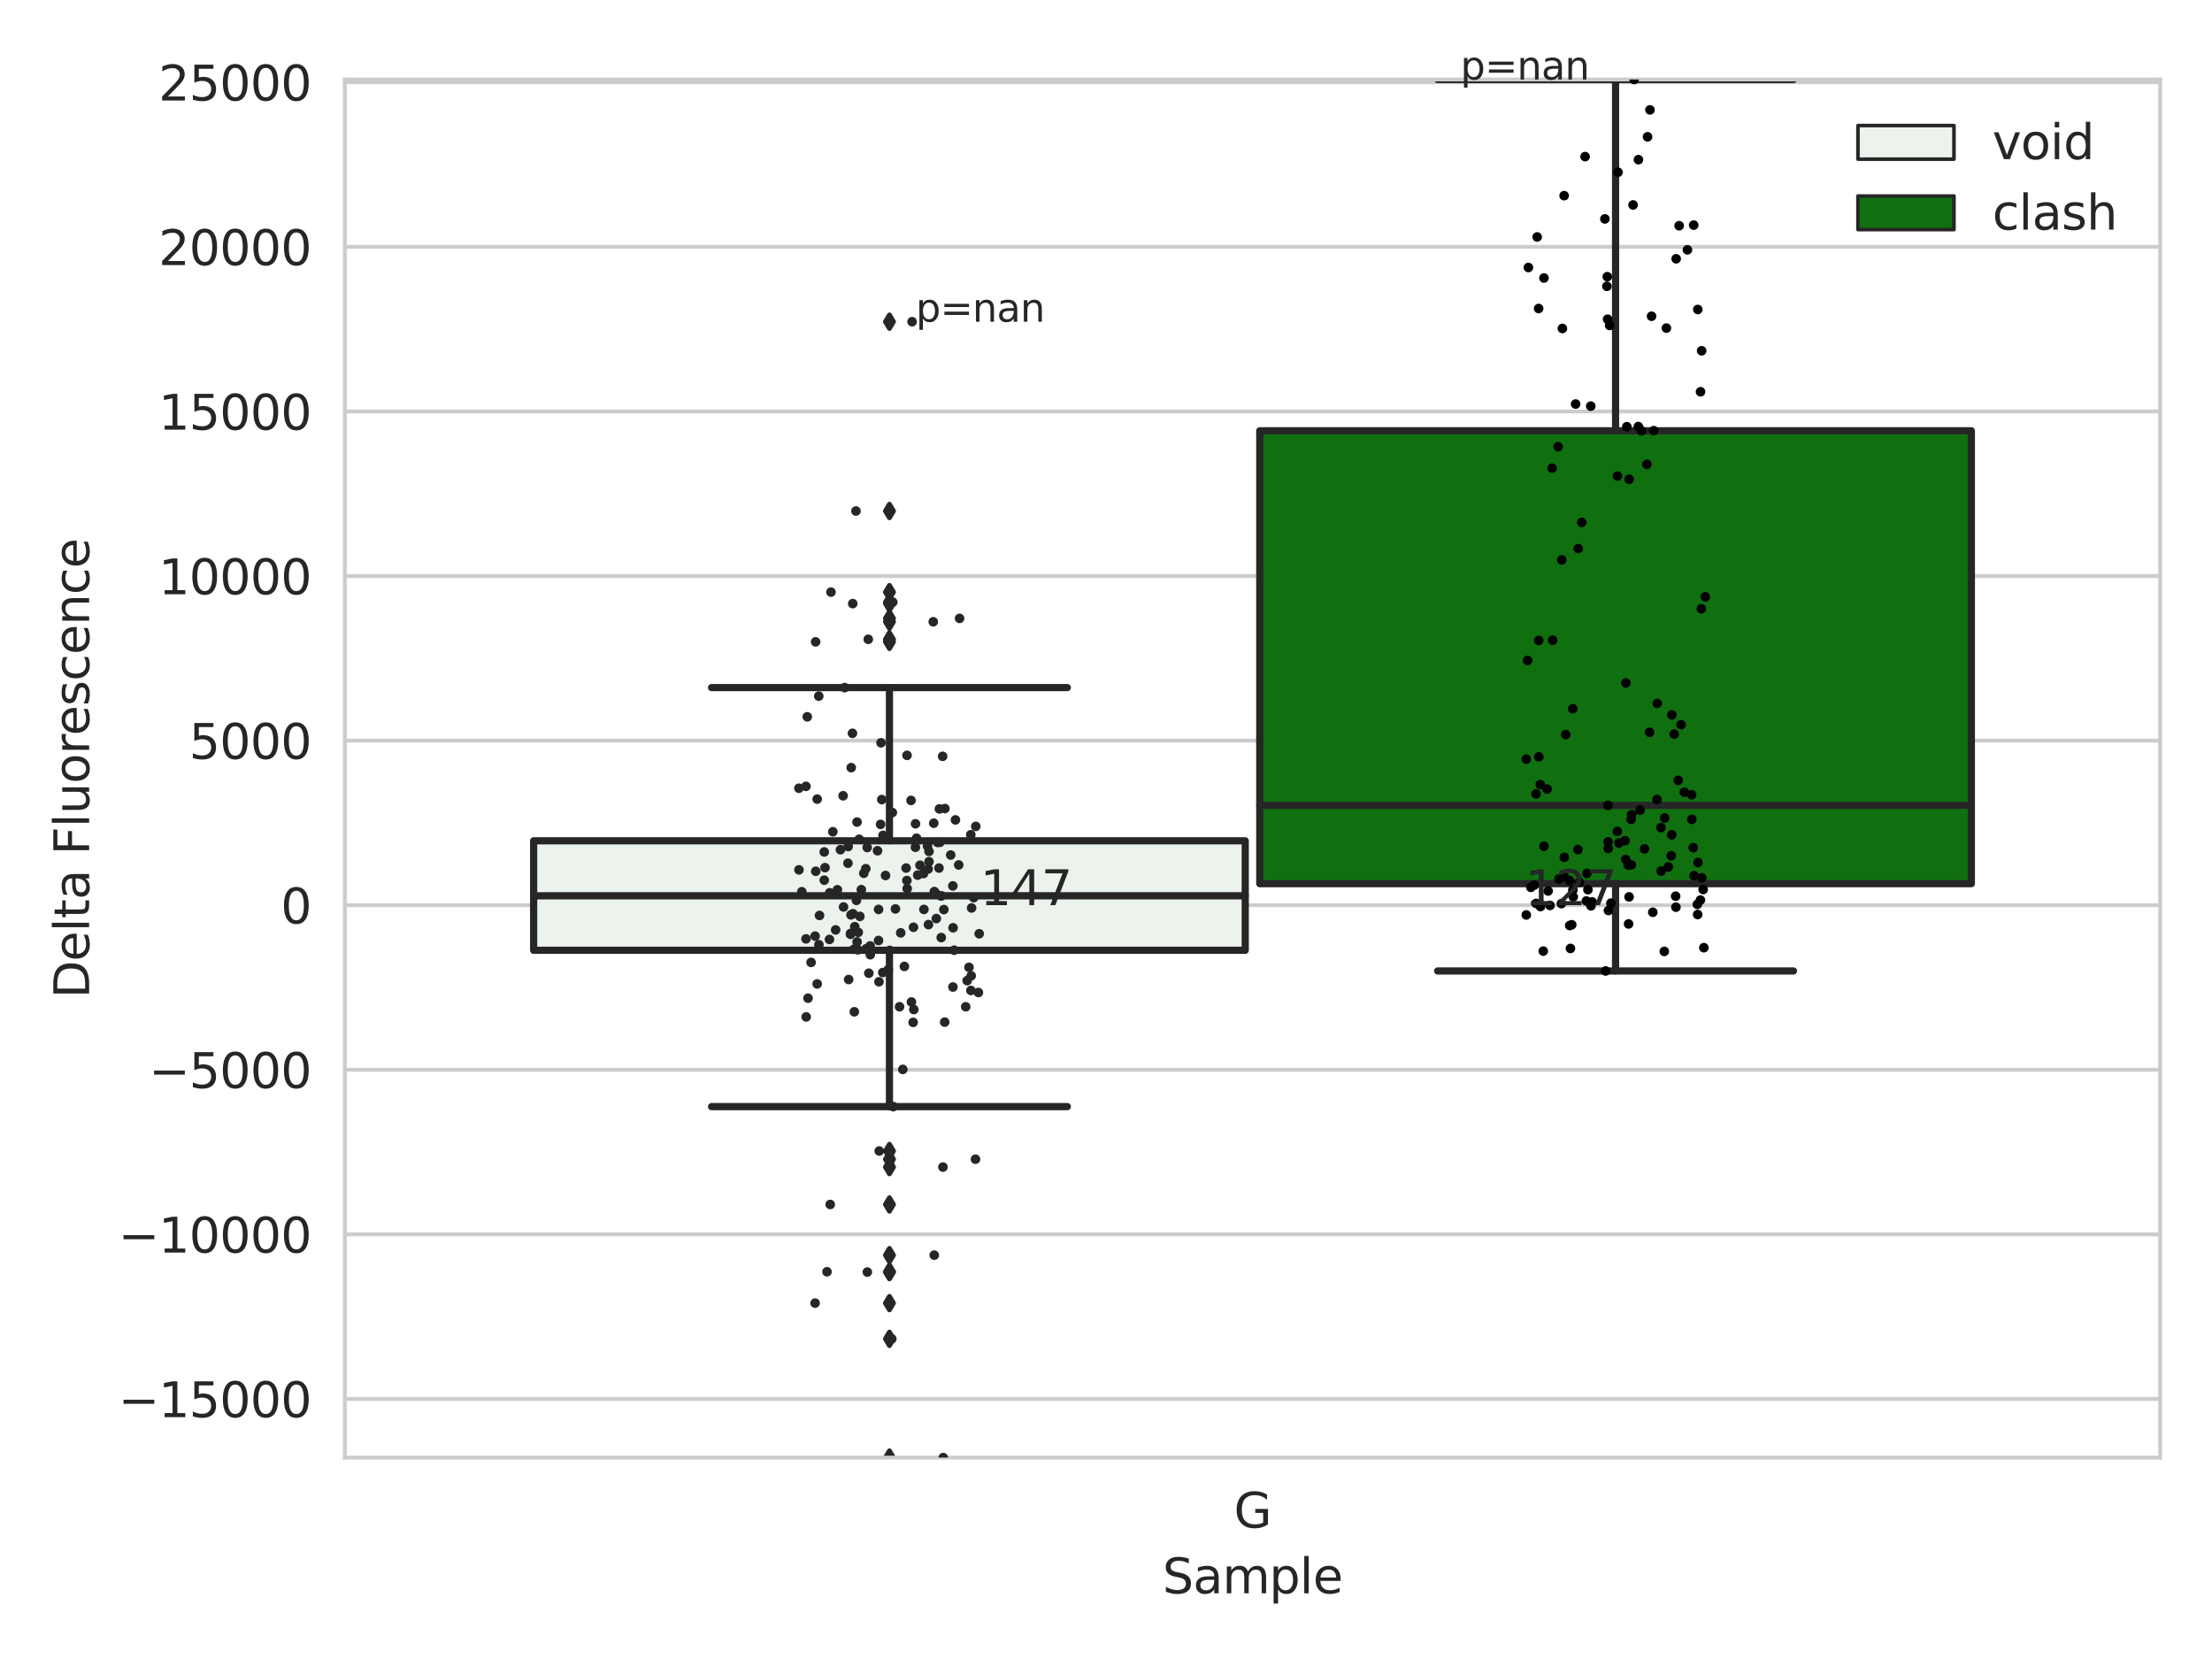 <?xml version="1.0" encoding="utf-8" standalone="no"?>
<!DOCTYPE svg PUBLIC "-//W3C//DTD SVG 1.1//EN"
  "http://www.w3.org/Graphics/SVG/1.1/DTD/svg11.dtd">
<svg xmlns:xlink="http://www.w3.org/1999/xlink" width="460.8pt" height="345.6pt" viewBox="0 0 460.8 345.6" xmlns="http://www.w3.org/2000/svg" version="1.1">
 <defs>
  <style type="text/css">*{stroke-linejoin: round; stroke-linecap: butt}</style>
 </defs>
 <g id="figure_1">
  <g id="patch_1">
   <path d="M 0 345.6 
L 460.8 345.6 
L 460.8 0 
L 0 0 
z
" style="fill: #ffffff"/>
  </g>
  <g id="axes_1">
   <g id="patch_2">
    <path d="M 71.84 303.64 
L 450 303.64 
L 450 16.56 
L 71.84 16.56 
z
" style="fill: #ffffff"/>
   </g>
   <g id="matplotlib.axis_1">
    <g id="xtick_1">
     <g id="text_1">
      <!-- G -->
      <g style="fill: #262626" transform="translate(257.046 318.238)scale(0.1 -0.1)">
       <defs>
        <path id="DejaVuSans-47" d="M 3809 666 
L 3809 1919 
L 2778 1919 
L 2778 2438 
L 4434 2438 
L 4434 434 
Q 4069 175 3628 42 
Q 3188 -91 2688 -91 
Q 1594 -91 976 548 
Q 359 1188 359 2328 
Q 359 3472 976 4111 
Q 1594 4750 2688 4750 
Q 3144 4750 3555 4637 
Q 3966 4525 4313 4306 
L 4313 3634 
Q 3963 3931 3569 4081 
Q 3175 4231 2741 4231 
Q 1884 4231 1454 3753 
Q 1025 3275 1025 2328 
Q 1025 1384 1454 906 
Q 1884 428 2741 428 
Q 3075 428 3337 486 
Q 3600 544 3809 666 
z
" transform="scale(0.016)"/>
       </defs>
       <use xlink:href="#DejaVuSans-47"/>
      </g>
     </g>
    </g>
    <g id="text_2">
     <!-- Sample -->
     <g style="fill: #262626" transform="translate(242.172 331.917)scale(0.1 -0.1)">
      <defs>
       <path id="DejaVuSans-53" d="M 3425 4513 
L 3425 3897 
Q 3066 4069 2747 4153 
Q 2428 4238 2131 4238 
Q 1616 4238 1336 4038 
Q 1056 3838 1056 3469 
Q 1056 3159 1242 3001 
Q 1428 2844 1947 2747 
L 2328 2669 
Q 3034 2534 3370 2195 
Q 3706 1856 3706 1288 
Q 3706 609 3251 259 
Q 2797 -91 1919 -91 
Q 1588 -91 1214 -16 
Q 841 59 441 206 
L 441 856 
Q 825 641 1194 531 
Q 1563 422 1919 422 
Q 2459 422 2753 634 
Q 3047 847 3047 1241 
Q 3047 1584 2836 1778 
Q 2625 1972 2144 2069 
L 1759 2144 
Q 1053 2284 737 2584 
Q 422 2884 422 3419 
Q 422 4038 858 4394 
Q 1294 4750 2059 4750 
Q 2388 4750 2728 4690 
Q 3069 4631 3425 4513 
z
" transform="scale(0.016)"/>
       <path id="DejaVuSans-61" d="M 2194 1759 
Q 1497 1759 1228 1600 
Q 959 1441 959 1056 
Q 959 750 1161 570 
Q 1363 391 1709 391 
Q 2188 391 2477 730 
Q 2766 1069 2766 1631 
L 2766 1759 
L 2194 1759 
z
M 3341 1997 
L 3341 0 
L 2766 0 
L 2766 531 
Q 2569 213 2275 61 
Q 1981 -91 1556 -91 
Q 1019 -91 701 211 
Q 384 513 384 1019 
Q 384 1609 779 1909 
Q 1175 2209 1959 2209 
L 2766 2209 
L 2766 2266 
Q 2766 2663 2505 2880 
Q 2244 3097 1772 3097 
Q 1472 3097 1187 3025 
Q 903 2953 641 2809 
L 641 3341 
Q 956 3463 1253 3523 
Q 1550 3584 1831 3584 
Q 2591 3584 2966 3190 
Q 3341 2797 3341 1997 
z
" transform="scale(0.016)"/>
       <path id="DejaVuSans-6d" d="M 3328 2828 
Q 3544 3216 3844 3400 
Q 4144 3584 4550 3584 
Q 5097 3584 5394 3201 
Q 5691 2819 5691 2113 
L 5691 0 
L 5113 0 
L 5113 2094 
Q 5113 2597 4934 2840 
Q 4756 3084 4391 3084 
Q 3944 3084 3684 2787 
Q 3425 2491 3425 1978 
L 3425 0 
L 2847 0 
L 2847 2094 
Q 2847 2600 2669 2842 
Q 2491 3084 2119 3084 
Q 1678 3084 1418 2786 
Q 1159 2488 1159 1978 
L 1159 0 
L 581 0 
L 581 3500 
L 1159 3500 
L 1159 2956 
Q 1356 3278 1631 3431 
Q 1906 3584 2284 3584 
Q 2666 3584 2933 3390 
Q 3200 3197 3328 2828 
z
" transform="scale(0.016)"/>
       <path id="DejaVuSans-70" d="M 1159 525 
L 1159 -1331 
L 581 -1331 
L 581 3500 
L 1159 3500 
L 1159 2969 
Q 1341 3281 1617 3432 
Q 1894 3584 2278 3584 
Q 2916 3584 3314 3078 
Q 3713 2572 3713 1747 
Q 3713 922 3314 415 
Q 2916 -91 2278 -91 
Q 1894 -91 1617 61 
Q 1341 213 1159 525 
z
M 3116 1747 
Q 3116 2381 2855 2742 
Q 2594 3103 2138 3103 
Q 1681 3103 1420 2742 
Q 1159 2381 1159 1747 
Q 1159 1113 1420 752 
Q 1681 391 2138 391 
Q 2594 391 2855 752 
Q 3116 1113 3116 1747 
z
" transform="scale(0.016)"/>
       <path id="DejaVuSans-6c" d="M 603 4863 
L 1178 4863 
L 1178 0 
L 603 0 
L 603 4863 
z
" transform="scale(0.016)"/>
       <path id="DejaVuSans-65" d="M 3597 1894 
L 3597 1613 
L 953 1613 
Q 991 1019 1311 708 
Q 1631 397 2203 397 
Q 2534 397 2845 478 
Q 3156 559 3463 722 
L 3463 178 
Q 3153 47 2828 -22 
Q 2503 -91 2169 -91 
Q 1331 -91 842 396 
Q 353 884 353 1716 
Q 353 2575 817 3079 
Q 1281 3584 2069 3584 
Q 2775 3584 3186 3129 
Q 3597 2675 3597 1894 
z
M 3022 2063 
Q 3016 2534 2758 2815 
Q 2500 3097 2075 3097 
Q 1594 3097 1305 2825 
Q 1016 2553 972 2059 
L 3022 2063 
z
" transform="scale(0.016)"/>
      </defs>
      <use xlink:href="#DejaVuSans-53"/>
      <use xlink:href="#DejaVuSans-61" x="63.477"/>
      <use xlink:href="#DejaVuSans-6d" x="124.756"/>
      <use xlink:href="#DejaVuSans-70" x="222.168"/>
      <use xlink:href="#DejaVuSans-6c" x="285.645"/>
      <use xlink:href="#DejaVuSans-65" x="313.428"/>
     </g>
    </g>
   </g>
   <g id="matplotlib.axis_2">
    <g id="ytick_1">
     <g id="line2d_1">
      <path d="M 71.84 291.423 
L 450 291.423 
" clip-path="url(#p8e2769966e)" style="fill: none; stroke: #cccccc; stroke-width: 0.8; stroke-linecap: round"/>
     </g>
     <g id="text_3">
      <!-- −15000 -->
      <g style="fill: #262626" transform="translate(24.648 295.222)scale(0.1 -0.1)">
       <defs>
        <path id="DejaVuSans-2212" d="M 678 2272 
L 4684 2272 
L 4684 1741 
L 678 1741 
L 678 2272 
z
" transform="scale(0.016)"/>
        <path id="DejaVuSans-31" d="M 794 531 
L 1825 531 
L 1825 4091 
L 703 3866 
L 703 4441 
L 1819 4666 
L 2450 4666 
L 2450 531 
L 3481 531 
L 3481 0 
L 794 0 
L 794 531 
z
" transform="scale(0.016)"/>
        <path id="DejaVuSans-35" d="M 691 4666 
L 3169 4666 
L 3169 4134 
L 1269 4134 
L 1269 2991 
Q 1406 3038 1543 3061 
Q 1681 3084 1819 3084 
Q 2600 3084 3056 2656 
Q 3513 2228 3513 1497 
Q 3513 744 3044 326 
Q 2575 -91 1722 -91 
Q 1428 -91 1123 -41 
Q 819 9 494 109 
L 494 744 
Q 775 591 1075 516 
Q 1375 441 1709 441 
Q 2250 441 2565 725 
Q 2881 1009 2881 1497 
Q 2881 1984 2565 2268 
Q 2250 2553 1709 2553 
Q 1456 2553 1204 2497 
Q 953 2441 691 2322 
L 691 4666 
z
" transform="scale(0.016)"/>
        <path id="DejaVuSans-30" d="M 2034 4250 
Q 1547 4250 1301 3770 
Q 1056 3291 1056 2328 
Q 1056 1369 1301 889 
Q 1547 409 2034 409 
Q 2525 409 2770 889 
Q 3016 1369 3016 2328 
Q 3016 3291 2770 3770 
Q 2525 4250 2034 4250 
z
M 2034 4750 
Q 2819 4750 3233 4129 
Q 3647 3509 3647 2328 
Q 3647 1150 3233 529 
Q 2819 -91 2034 -91 
Q 1250 -91 836 529 
Q 422 1150 422 2328 
Q 422 3509 836 4129 
Q 1250 4750 2034 4750 
z
" transform="scale(0.016)"/>
       </defs>
       <use xlink:href="#DejaVuSans-2212"/>
       <use xlink:href="#DejaVuSans-31" x="83.789"/>
       <use xlink:href="#DejaVuSans-35" x="147.412"/>
       <use xlink:href="#DejaVuSans-30" x="211.035"/>
       <use xlink:href="#DejaVuSans-30" x="274.658"/>
       <use xlink:href="#DejaVuSans-30" x="338.281"/>
      </g>
     </g>
    </g>
    <g id="ytick_2">
     <g id="line2d_2">
      <path d="M 71.84 257.138 
L 450 257.138 
" clip-path="url(#p8e2769966e)" style="fill: none; stroke: #cccccc; stroke-width: 0.8; stroke-linecap: round"/>
     </g>
     <g id="text_4">
      <!-- −10000 -->
      <g style="fill: #262626" transform="translate(24.648 260.937)scale(0.1 -0.1)">
       <use xlink:href="#DejaVuSans-2212"/>
       <use xlink:href="#DejaVuSans-31" x="83.789"/>
       <use xlink:href="#DejaVuSans-30" x="147.412"/>
       <use xlink:href="#DejaVuSans-30" x="211.035"/>
       <use xlink:href="#DejaVuSans-30" x="274.658"/>
       <use xlink:href="#DejaVuSans-30" x="338.281"/>
      </g>
     </g>
    </g>
    <g id="ytick_3">
     <g id="line2d_3">
      <path d="M 71.84 222.852 
L 450 222.852 
" clip-path="url(#p8e2769966e)" style="fill: none; stroke: #cccccc; stroke-width: 0.8; stroke-linecap: round"/>
     </g>
     <g id="text_5">
      <!-- −5000 -->
      <g style="fill: #262626" transform="translate(31.01 226.651)scale(0.1 -0.1)">
       <use xlink:href="#DejaVuSans-2212"/>
       <use xlink:href="#DejaVuSans-35" x="83.789"/>
       <use xlink:href="#DejaVuSans-30" x="147.412"/>
       <use xlink:href="#DejaVuSans-30" x="211.035"/>
       <use xlink:href="#DejaVuSans-30" x="274.658"/>
      </g>
     </g>
    </g>
    <g id="ytick_4">
     <g id="line2d_4">
      <path d="M 71.84 188.567 
L 450 188.567 
" clip-path="url(#p8e2769966e)" style="fill: none; stroke: #cccccc; stroke-width: 0.8; stroke-linecap: round"/>
     </g>
     <g id="text_6">
      <!-- 0 -->
      <g style="fill: #262626" transform="translate(58.477 192.366)scale(0.1 -0.1)">
       <use xlink:href="#DejaVuSans-30"/>
      </g>
     </g>
    </g>
    <g id="ytick_5">
     <g id="line2d_5">
      <path d="M 71.84 154.281 
L 450 154.281 
" clip-path="url(#p8e2769966e)" style="fill: none; stroke: #cccccc; stroke-width: 0.8; stroke-linecap: round"/>
     </g>
     <g id="text_7">
      <!-- 5000 -->
      <g style="fill: #262626" transform="translate(39.39 158.08)scale(0.1 -0.1)">
       <use xlink:href="#DejaVuSans-35"/>
       <use xlink:href="#DejaVuSans-30" x="63.623"/>
       <use xlink:href="#DejaVuSans-30" x="127.246"/>
       <use xlink:href="#DejaVuSans-30" x="190.869"/>
      </g>
     </g>
    </g>
    <g id="ytick_6">
     <g id="line2d_6">
      <path d="M 71.84 119.995 
L 450 119.995 
" clip-path="url(#p8e2769966e)" style="fill: none; stroke: #cccccc; stroke-width: 0.8; stroke-linecap: round"/>
     </g>
     <g id="text_8">
      <!-- 10000 -->
      <g style="fill: #262626" transform="translate(33.028 123.795)scale(0.1 -0.1)">
       <use xlink:href="#DejaVuSans-31"/>
       <use xlink:href="#DejaVuSans-30" x="63.623"/>
       <use xlink:href="#DejaVuSans-30" x="127.246"/>
       <use xlink:href="#DejaVuSans-30" x="190.869"/>
       <use xlink:href="#DejaVuSans-30" x="254.492"/>
      </g>
     </g>
    </g>
    <g id="ytick_7">
     <g id="line2d_7">
      <path d="M 71.84 85.71 
L 450 85.71 
" clip-path="url(#p8e2769966e)" style="fill: none; stroke: #cccccc; stroke-width: 0.8; stroke-linecap: round"/>
     </g>
     <g id="text_9">
      <!-- 15000 -->
      <g style="fill: #262626" transform="translate(33.028 89.509)scale(0.1 -0.1)">
       <use xlink:href="#DejaVuSans-31"/>
       <use xlink:href="#DejaVuSans-35" x="63.623"/>
       <use xlink:href="#DejaVuSans-30" x="127.246"/>
       <use xlink:href="#DejaVuSans-30" x="190.869"/>
       <use xlink:href="#DejaVuSans-30" x="254.492"/>
      </g>
     </g>
    </g>
    <g id="ytick_8">
     <g id="line2d_8">
      <path d="M 71.84 51.424 
L 450 51.424 
" clip-path="url(#p8e2769966e)" style="fill: none; stroke: #cccccc; stroke-width: 0.8; stroke-linecap: round"/>
     </g>
     <g id="text_10">
      <!-- 20000 -->
      <g style="fill: #262626" transform="translate(33.028 55.224)scale(0.1 -0.1)">
       <defs>
        <path id="DejaVuSans-32" d="M 1228 531 
L 3431 531 
L 3431 0 
L 469 0 
L 469 531 
Q 828 903 1448 1529 
Q 2069 2156 2228 2338 
Q 2531 2678 2651 2914 
Q 2772 3150 2772 3378 
Q 2772 3750 2511 3984 
Q 2250 4219 1831 4219 
Q 1534 4219 1204 4116 
Q 875 4013 500 3803 
L 500 4441 
Q 881 4594 1212 4672 
Q 1544 4750 1819 4750 
Q 2544 4750 2975 4387 
Q 3406 4025 3406 3419 
Q 3406 3131 3298 2873 
Q 3191 2616 2906 2266 
Q 2828 2175 2409 1742 
Q 1991 1309 1228 531 
z
" transform="scale(0.016)"/>
       </defs>
       <use xlink:href="#DejaVuSans-32"/>
       <use xlink:href="#DejaVuSans-30" x="63.623"/>
       <use xlink:href="#DejaVuSans-30" x="127.246"/>
       <use xlink:href="#DejaVuSans-30" x="190.869"/>
       <use xlink:href="#DejaVuSans-30" x="254.492"/>
      </g>
     </g>
    </g>
    <g id="ytick_9">
     <g id="line2d_9">
      <path d="M 71.84 17.139 
L 450 17.139 
" clip-path="url(#p8e2769966e)" style="fill: none; stroke: #cccccc; stroke-width: 0.8; stroke-linecap: round"/>
     </g>
     <g id="text_11">
      <!-- 25000 -->
      <g style="fill: #262626" transform="translate(33.028 20.938)scale(0.1 -0.1)">
       <use xlink:href="#DejaVuSans-32"/>
       <use xlink:href="#DejaVuSans-35" x="63.623"/>
       <use xlink:href="#DejaVuSans-30" x="127.246"/>
       <use xlink:href="#DejaVuSans-30" x="190.869"/>
       <use xlink:href="#DejaVuSans-30" x="254.492"/>
      </g>
     </g>
    </g>
    <g id="text_12">
     <!-- Delta Fluorescence -->
     <g style="fill: #262626" transform="translate(18.568 207.967)rotate(-90)scale(0.1 -0.1)">
      <defs>
       <path id="DejaVuSans-44" d="M 1259 4147 
L 1259 519 
L 2022 519 
Q 2988 519 3436 956 
Q 3884 1394 3884 2338 
Q 3884 3275 3436 3711 
Q 2988 4147 2022 4147 
L 1259 4147 
z
M 628 4666 
L 1925 4666 
Q 3281 4666 3915 4102 
Q 4550 3538 4550 2338 
Q 4550 1131 3912 565 
Q 3275 0 1925 0 
L 628 0 
L 628 4666 
z
" transform="scale(0.016)"/>
       <path id="DejaVuSans-74" d="M 1172 4494 
L 1172 3500 
L 2356 3500 
L 2356 3053 
L 1172 3053 
L 1172 1153 
Q 1172 725 1289 603 
Q 1406 481 1766 481 
L 2356 481 
L 2356 0 
L 1766 0 
Q 1100 0 847 248 
Q 594 497 594 1153 
L 594 3053 
L 172 3053 
L 172 3500 
L 594 3500 
L 594 4494 
L 1172 4494 
z
" transform="scale(0.016)"/>
       <path id="DejaVuSans-20" transform="scale(0.016)"/>
       <path id="DejaVuSans-46" d="M 628 4666 
L 3309 4666 
L 3309 4134 
L 1259 4134 
L 1259 2759 
L 3109 2759 
L 3109 2228 
L 1259 2228 
L 1259 0 
L 628 0 
L 628 4666 
z
" transform="scale(0.016)"/>
       <path id="DejaVuSans-75" d="M 544 1381 
L 544 3500 
L 1119 3500 
L 1119 1403 
Q 1119 906 1312 657 
Q 1506 409 1894 409 
Q 2359 409 2629 706 
Q 2900 1003 2900 1516 
L 2900 3500 
L 3475 3500 
L 3475 0 
L 2900 0 
L 2900 538 
Q 2691 219 2414 64 
Q 2138 -91 1772 -91 
Q 1169 -91 856 284 
Q 544 659 544 1381 
z
M 1991 3584 
L 1991 3584 
z
" transform="scale(0.016)"/>
       <path id="DejaVuSans-6f" d="M 1959 3097 
Q 1497 3097 1228 2736 
Q 959 2375 959 1747 
Q 959 1119 1226 758 
Q 1494 397 1959 397 
Q 2419 397 2687 759 
Q 2956 1122 2956 1747 
Q 2956 2369 2687 2733 
Q 2419 3097 1959 3097 
z
M 1959 3584 
Q 2709 3584 3137 3096 
Q 3566 2609 3566 1747 
Q 3566 888 3137 398 
Q 2709 -91 1959 -91 
Q 1206 -91 779 398 
Q 353 888 353 1747 
Q 353 2609 779 3096 
Q 1206 3584 1959 3584 
z
" transform="scale(0.016)"/>
       <path id="DejaVuSans-72" d="M 2631 2963 
Q 2534 3019 2420 3045 
Q 2306 3072 2169 3072 
Q 1681 3072 1420 2755 
Q 1159 2438 1159 1844 
L 1159 0 
L 581 0 
L 581 3500 
L 1159 3500 
L 1159 2956 
Q 1341 3275 1631 3429 
Q 1922 3584 2338 3584 
Q 2397 3584 2469 3576 
Q 2541 3569 2628 3553 
L 2631 2963 
z
" transform="scale(0.016)"/>
       <path id="DejaVuSans-73" d="M 2834 3397 
L 2834 2853 
Q 2591 2978 2328 3040 
Q 2066 3103 1784 3103 
Q 1356 3103 1142 2972 
Q 928 2841 928 2578 
Q 928 2378 1081 2264 
Q 1234 2150 1697 2047 
L 1894 2003 
Q 2506 1872 2764 1633 
Q 3022 1394 3022 966 
Q 3022 478 2636 193 
Q 2250 -91 1575 -91 
Q 1294 -91 989 -36 
Q 684 19 347 128 
L 347 722 
Q 666 556 975 473 
Q 1284 391 1588 391 
Q 1994 391 2212 530 
Q 2431 669 2431 922 
Q 2431 1156 2273 1281 
Q 2116 1406 1581 1522 
L 1381 1569 
Q 847 1681 609 1914 
Q 372 2147 372 2553 
Q 372 3047 722 3315 
Q 1072 3584 1716 3584 
Q 2034 3584 2315 3537 
Q 2597 3491 2834 3397 
z
" transform="scale(0.016)"/>
       <path id="DejaVuSans-63" d="M 3122 3366 
L 3122 2828 
Q 2878 2963 2633 3030 
Q 2388 3097 2138 3097 
Q 1578 3097 1268 2742 
Q 959 2388 959 1747 
Q 959 1106 1268 751 
Q 1578 397 2138 397 
Q 2388 397 2633 464 
Q 2878 531 3122 666 
L 3122 134 
Q 2881 22 2623 -34 
Q 2366 -91 2075 -91 
Q 1284 -91 818 406 
Q 353 903 353 1747 
Q 353 2603 823 3093 
Q 1294 3584 2113 3584 
Q 2378 3584 2631 3529 
Q 2884 3475 3122 3366 
z
" transform="scale(0.016)"/>
       <path id="DejaVuSans-6e" d="M 3513 2113 
L 3513 0 
L 2938 0 
L 2938 2094 
Q 2938 2591 2744 2837 
Q 2550 3084 2163 3084 
Q 1697 3084 1428 2787 
Q 1159 2491 1159 1978 
L 1159 0 
L 581 0 
L 581 3500 
L 1159 3500 
L 1159 2956 
Q 1366 3272 1645 3428 
Q 1925 3584 2291 3584 
Q 2894 3584 3203 3211 
Q 3513 2838 3513 2113 
z
" transform="scale(0.016)"/>
      </defs>
      <use xlink:href="#DejaVuSans-44"/>
      <use xlink:href="#DejaVuSans-65" x="77.002"/>
      <use xlink:href="#DejaVuSans-6c" x="138.525"/>
      <use xlink:href="#DejaVuSans-74" x="166.309"/>
      <use xlink:href="#DejaVuSans-61" x="205.518"/>
      <use xlink:href="#DejaVuSans-20" x="266.797"/>
      <use xlink:href="#DejaVuSans-46" x="298.584"/>
      <use xlink:href="#DejaVuSans-6c" x="356.104"/>
      <use xlink:href="#DejaVuSans-75" x="383.887"/>
      <use xlink:href="#DejaVuSans-6f" x="447.266"/>
      <use xlink:href="#DejaVuSans-72" x="508.447"/>
      <use xlink:href="#DejaVuSans-65" x="547.311"/>
      <use xlink:href="#DejaVuSans-73" x="608.834"/>
      <use xlink:href="#DejaVuSans-63" x="660.934"/>
      <use xlink:href="#DejaVuSans-65" x="715.914"/>
      <use xlink:href="#DejaVuSans-6e" x="777.438"/>
      <use xlink:href="#DejaVuSans-63" x="840.816"/>
      <use xlink:href="#DejaVuSans-65" x="895.797"/>
     </g>
    </g>
   </g>
   <g id="patch_3">
    <path d="M 111.169 197.965 
L 259.407 197.965 
L 259.407 175.15 
L 111.169 175.15 
L 111.169 197.965 
z
" clip-path="url(#p8e2769966e)" style="fill: #ecf2ec; stroke: #262626; stroke-width: 1.5; stroke-linejoin: miter"/>
   </g>
   <g id="patch_4">
    <path d="M 262.433 184.089 
L 410.671 184.089 
L 410.671 89.735 
L 262.433 89.735 
L 262.433 184.089 
z
" clip-path="url(#p8e2769966e)" style="fill: #107010; stroke: #262626; stroke-width: 1.5; stroke-linejoin: miter"/>
   </g>
   <g id="patch_5">
    <path d="M 260.92 188.567 
L 260.92 188.567 
L 260.92 188.567 
L 260.92 188.567 
z
" clip-path="url(#p8e2769966e)" style="fill: #ecf2ec; stroke: #262626; stroke-width: 0.75; stroke-linejoin: miter"/>
   </g>
   <g id="patch_6">
    <path d="M 260.92 188.567 
L 260.92 188.567 
L 260.92 188.567 
L 260.92 188.567 
z
" clip-path="url(#p8e2769966e)" style="fill: #107010; stroke: #262626; stroke-width: 0.75; stroke-linejoin: miter"/>
   </g>
   <g id="PathCollection_1"/>
   <g id="PathCollection_2"/>
   <g id="line2d_10">
    <path d="M 185.288 197.965 
L 185.288 230.529 
" clip-path="url(#p8e2769966e)" style="fill: none; stroke: #262626; stroke-width: 1.5; stroke-linecap: round"/>
   </g>
   <g id="line2d_11">
    <path d="M 185.288 175.15 
L 185.288 143.24 
" clip-path="url(#p8e2769966e)" style="fill: none; stroke: #262626; stroke-width: 1.5; stroke-linecap: round"/>
   </g>
   <g id="line2d_12">
    <path d="M 148.228 230.529 
L 222.348 230.529 
" clip-path="url(#p8e2769966e)" style="fill: none; stroke: #262626; stroke-width: 1.5; stroke-linecap: round"/>
   </g>
   <g id="line2d_13">
    <path d="M 148.228 143.24 
L 222.348 143.24 
" clip-path="url(#p8e2769966e)" style="fill: none; stroke: #262626; stroke-width: 1.5; stroke-linecap: round"/>
   </g>
   <g id="line2d_14">
    <defs>
     <path id="m8549164604" d="M -0 1.414 
L 0.849 0 
L 0 -1.414 
L -0.849 -0 
z
" style="stroke: #262626; stroke-linejoin: miter"/>
    </defs>
    <g clip-path="url(#p8e2769966e)">
     <use xlink:href="#m8549164604" x="185.288" y="239.776" style="fill: #262626; stroke: #262626; stroke-linejoin: miter"/>
     <use xlink:href="#m8549164604" x="185.288" y="264.995" style="fill: #262626; stroke: #262626; stroke-linejoin: miter"/>
     <use xlink:href="#m8549164604" x="185.288" y="243.124" style="fill: #262626; stroke: #262626; stroke-linejoin: miter"/>
     <use xlink:href="#m8549164604" x="185.288" y="303.64" style="fill: #262626; stroke: #262626; stroke-linejoin: miter"/>
     <use xlink:href="#m8549164604" x="185.288" y="261.47" style="fill: #262626; stroke: #262626; stroke-linejoin: miter"/>
     <use xlink:href="#m8549164604" x="185.288" y="241.482" style="fill: #262626; stroke: #262626; stroke-linejoin: miter"/>
     <use xlink:href="#m8549164604" x="185.288" y="271.462" style="fill: #262626; stroke: #262626; stroke-linejoin: miter"/>
     <use xlink:href="#m8549164604" x="185.288" y="250.914" style="fill: #262626; stroke: #262626; stroke-linejoin: miter"/>
     <use xlink:href="#m8549164604" x="185.288" y="264.931" style="fill: #262626; stroke: #262626; stroke-linejoin: miter"/>
     <use xlink:href="#m8549164604" x="185.288" y="278.91" style="fill: #262626; stroke: #262626; stroke-linejoin: miter"/>
     <use xlink:href="#m8549164604" x="185.288" y="129.529" style="fill: #262626; stroke: #262626; stroke-linejoin: miter"/>
     <use xlink:href="#m8549164604" x="185.288" y="133.71" style="fill: #262626; stroke: #262626; stroke-linejoin: miter"/>
     <use xlink:href="#m8549164604" x="185.288" y="125.742" style="fill: #262626; stroke: #262626; stroke-linejoin: miter"/>
     <use xlink:href="#m8549164604" x="185.288" y="67.014" style="fill: #262626; stroke: #262626; stroke-linejoin: miter"/>
     <use xlink:href="#m8549164604" x="185.288" y="123.349" style="fill: #262626; stroke: #262626; stroke-linejoin: miter"/>
     <use xlink:href="#m8549164604" x="185.288" y="106.449" style="fill: #262626; stroke: #262626; stroke-linejoin: miter"/>
     <use xlink:href="#m8549164604" x="185.288" y="133.18" style="fill: #262626; stroke: #262626; stroke-linejoin: miter"/>
     <use xlink:href="#m8549164604" x="185.288" y="128.822" style="fill: #262626; stroke: #262626; stroke-linejoin: miter"/>
     <use xlink:href="#m8549164604" x="185.288" y="125.439" style="fill: #262626; stroke: #262626; stroke-linejoin: miter"/>
    </g>
   </g>
   <g id="line2d_15">
    <path d="M 336.552 184.089 
L 336.552 202.268 
" clip-path="url(#p8e2769966e)" style="fill: none; stroke: #262626; stroke-width: 1.5; stroke-linecap: round"/>
   </g>
   <g id="line2d_16">
    <path d="M 336.552 89.735 
L 336.552 16.56 
" clip-path="url(#p8e2769966e)" style="fill: none; stroke: #262626; stroke-width: 1.5; stroke-linecap: round"/>
   </g>
   <g id="line2d_17">
    <path d="M 299.492 202.268 
L 373.612 202.268 
" clip-path="url(#p8e2769966e)" style="fill: none; stroke: #262626; stroke-width: 1.5; stroke-linecap: round"/>
   </g>
   <g id="line2d_18">
    <path d="M 299.492 16.56 
L 373.612 16.56 
" clip-path="url(#p8e2769966e)" style="fill: none; stroke: #262626; stroke-width: 1.5; stroke-linecap: round"/>
   </g>
   <g id="line2d_19"/>
   <g id="line2d_20">
    <path d="M 111.169 186.612 
L 259.407 186.612 
" clip-path="url(#p8e2769966e)" style="fill: none; stroke: #262626; stroke-width: 1.5; stroke-linecap: round"/>
   </g>
   <g id="line2d_21">
    <path d="M 262.433 167.773 
L 410.671 167.773 
" clip-path="url(#p8e2769966e)" style="fill: none; stroke: #262626; stroke-width: 1.5; stroke-linecap: round"/>
   </g>
   <g id="patch_7">
    <path d="M 71.84 303.64 
L 71.84 16.56 
" style="fill: none; stroke: #cccccc; stroke-width: 0.8; stroke-linejoin: miter; stroke-linecap: square"/>
   </g>
   <g id="patch_8">
    <path d="M 450 303.64 
L 450 16.56 
" style="fill: none; stroke: #cccccc; stroke-width: 0.8; stroke-linejoin: miter; stroke-linecap: square"/>
   </g>
   <g id="patch_9">
    <path d="M 71.84 303.64 
L 450 303.64 
" style="fill: none; stroke: #cccccc; stroke-width: 0.8; stroke-linejoin: miter; stroke-linecap: square"/>
   </g>
   <g id="patch_10">
    <path d="M 71.84 16.56 
L 450 16.56 
" style="fill: none; stroke: #cccccc; stroke-width: 0.8; stroke-linejoin: miter; stroke-linecap: square"/>
   </g>
   <g id="PathCollection_3">
    <defs>
     <path id="C0_0_8979327da6" d="M 0 1 
C 0.265 1 0.52 0.895 0.707 0.707 
C 0.895 0.52 1 0.265 1 -0 
C 1 -0.265 0.895 -0.52 0.707 -0.707 
C 0.52 -0.895 0.265 -1 0 -1 
C -0.265 -1 -0.52 -0.895 -0.707 -0.707 
C -0.895 -0.52 -1 -0.265 -1 0 
C -1 0.265 -0.895 0.52 -0.707 0.707 
C -0.52 0.895 -0.265 1 0 1 
z
"/>
    </defs>
    <g clip-path="url(#p8e2769966e)">
     <use xlink:href="#C0_0_8979327da6" x="170.235" y="166.466" style="fill: #262626"/>
    </g>
    <g clip-path="url(#p8e2769966e)">
     <use xlink:href="#C0_0_8979327da6" x="193.413" y="192.613" style="fill: #262626"/>
    </g>
    <g clip-path="url(#p8e2769966e)">
     <use xlink:href="#C0_0_8979327da6" x="181.301" y="198.887" style="fill: #262626"/>
    </g>
    <g clip-path="url(#p8e2769966e)">
     <use xlink:href="#C0_0_8979327da6" x="177.97" y="210.773" style="fill: #262626"/>
    </g>
    <g clip-path="url(#p8e2769966e)">
     <use xlink:href="#C0_0_8979327da6" x="183.534" y="154.735" style="fill: #262626"/>
    </g>
    <g clip-path="url(#p8e2769966e)">
     <use xlink:href="#C0_0_8979327da6" x="175.634" y="165.775" style="fill: #262626"/>
    </g>
    <g clip-path="url(#p8e2769966e)">
     <use xlink:href="#C0_0_8979327da6" x="175.726" y="188.94" style="fill: #262626"/>
    </g>
    <g clip-path="url(#p8e2769966e)">
     <use xlink:href="#C0_0_8979327da6" x="189.784" y="166.745" style="fill: #262626"/>
    </g>
    <g clip-path="url(#p8e2769966e)">
     <use xlink:href="#C0_0_8979327da6" x="194.411" y="129.529" style="fill: #262626"/>
    </g>
    <g clip-path="url(#p8e2769966e)">
     <use xlink:href="#C0_0_8979327da6" x="190.296" y="193.163" style="fill: #262626"/>
    </g>
    <g clip-path="url(#p8e2769966e)">
     <use xlink:href="#C0_0_8979327da6" x="173.501" y="173.27" style="fill: #262626"/>
    </g>
    <g clip-path="url(#p8e2769966e)">
     <use xlink:href="#C0_0_8979327da6" x="190.933" y="174.614" style="fill: #262626"/>
    </g>
    <g clip-path="url(#p8e2769966e)">
     <use xlink:href="#C0_0_8979327da6" x="198.77" y="197.943" style="fill: #262626"/>
    </g>
    <g clip-path="url(#p8e2769966e)">
     <use xlink:href="#C0_0_8979327da6" x="183.161" y="239.776" style="fill: #262626"/>
    </g>
    <g clip-path="url(#p8e2769966e)">
     <use xlink:href="#C0_0_8979327da6" x="188.398" y="201.326" style="fill: #262626"/>
    </g>
    <g clip-path="url(#p8e2769966e)">
     <use xlink:href="#C0_0_8979327da6" x="183.959" y="174.027" style="fill: #262626"/>
    </g>
    <g clip-path="url(#p8e2769966e)">
     <use xlink:href="#C0_0_8979327da6" x="172.795" y="195.706" style="fill: #262626"/>
    </g>
    <g clip-path="url(#p8e2769966e)">
     <use xlink:href="#C0_0_8979327da6" x="174.081" y="193.715" style="fill: #262626"/>
    </g>
    <g clip-path="url(#p8e2769966e)">
     <use xlink:href="#C0_0_8979327da6" x="178.535" y="171.249" style="fill: #262626"/>
    </g>
    <g clip-path="url(#p8e2769966e)">
     <use xlink:href="#C0_0_8979327da6" x="175.079" y="177.009" style="fill: #262626"/>
    </g>
    <g clip-path="url(#p8e2769966e)">
     <use xlink:href="#C0_0_8979327da6" x="183.014" y="195.925" style="fill: #262626"/>
    </g>
    <g clip-path="url(#p8e2769966e)">
     <use xlink:href="#C0_0_8979327da6" x="180.681" y="264.995" style="fill: #262626"/>
    </g>
    <g clip-path="url(#p8e2769966e)">
     <use xlink:href="#C0_0_8979327da6" x="169.906" y="133.71" style="fill: #262626"/>
    </g>
    <g clip-path="url(#p8e2769966e)">
     <use xlink:href="#C0_0_8979327da6" x="176.645" y="179.821" style="fill: #262626"/>
    </g>
    <g clip-path="url(#p8e2769966e)">
     <use xlink:href="#C0_0_8979327da6" x="177.643" y="125.742" style="fill: #262626"/>
    </g>
    <g clip-path="url(#p8e2769966e)">
     <use xlink:href="#C0_0_8979327da6" x="179.13" y="190.901" style="fill: #262626"/>
    </g>
    <g clip-path="url(#p8e2769966e)">
     <use xlink:href="#C0_0_8979327da6" x="196.433" y="243.124" style="fill: #262626"/>
    </g>
    <g clip-path="url(#p8e2769966e)">
     <use xlink:href="#C0_0_8979327da6" x="196.495" y="303.64" style="fill: #262626"/>
    </g>
    <g clip-path="url(#p8e2769966e)">
     <use xlink:href="#C0_0_8979327da6" x="194.625" y="261.47" style="fill: #262626"/>
    </g>
    <g clip-path="url(#p8e2769966e)">
     <use xlink:href="#C0_0_8979327da6" x="192.473" y="189.454" style="fill: #262626"/>
    </g>
    <g clip-path="url(#p8e2769966e)">
     <use xlink:href="#C0_0_8979327da6" x="180.44" y="197.642" style="fill: #262626"/>
    </g>
    <g clip-path="url(#p8e2769966e)">
     <use xlink:href="#C0_0_8979327da6" x="168.169" y="149.324" style="fill: #262626"/>
    </g>
    <g clip-path="url(#p8e2769966e)">
     <use xlink:href="#C0_0_8979327da6" x="176.688" y="176.35" style="fill: #262626"/>
    </g>
    <g clip-path="url(#p8e2769966e)">
     <use xlink:href="#C0_0_8979327da6" x="201.478" y="204.292" style="fill: #262626"/>
    </g>
    <g clip-path="url(#p8e2769966e)">
     <use xlink:href="#C0_0_8979327da6" x="190.225" y="212.978" style="fill: #262626"/>
    </g>
    <g clip-path="url(#p8e2769966e)">
     <use xlink:href="#C0_0_8979327da6" x="202.259" y="206.327" style="fill: #262626"/>
    </g>
    <g clip-path="url(#p8e2769966e)">
     <use xlink:href="#C0_0_8979327da6" x="166.437" y="181.207" style="fill: #262626"/>
    </g>
    <g clip-path="url(#p8e2769966e)">
     <use xlink:href="#C0_0_8979327da6" x="187.636" y="194.332" style="fill: #262626"/>
    </g>
    <g clip-path="url(#p8e2769966e)">
     <use xlink:href="#C0_0_8979327da6" x="178.548" y="196.214" style="fill: #262626"/>
    </g>
    <g clip-path="url(#p8e2769966e)">
     <use xlink:href="#C0_0_8979327da6" x="193.358" y="181.029" style="fill: #262626"/>
    </g>
    <g clip-path="url(#p8e2769966e)">
     <use xlink:href="#C0_0_8979327da6" x="168.963" y="200.486" style="fill: #262626"/>
    </g>
    <g clip-path="url(#p8e2769966e)">
     <use xlink:href="#C0_0_8979327da6" x="183.028" y="189.45" style="fill: #262626"/>
    </g>
    <g clip-path="url(#p8e2769966e)">
     <use xlink:href="#C0_0_8979327da6" x="177.185" y="194.634" style="fill: #262626"/>
    </g>
    <g clip-path="url(#p8e2769966e)">
     <use xlink:href="#C0_0_8979327da6" x="181.268" y="197.051" style="fill: #262626"/>
    </g>
    <g clip-path="url(#p8e2769966e)">
     <use xlink:href="#C0_0_8979327da6" x="201.177" y="209.73" style="fill: #262626"/>
    </g>
    <g clip-path="url(#p8e2769966e)">
     <use xlink:href="#C0_0_8979327da6" x="203.821" y="206.756" style="fill: #262626"/>
    </g>
    <g clip-path="url(#p8e2769966e)">
     <use xlink:href="#C0_0_8979327da6" x="190.006" y="67.014" style="fill: #262626"/>
    </g>
    <g clip-path="url(#p8e2769966e)">
     <use xlink:href="#C0_0_8979327da6" x="203.209" y="241.482" style="fill: #262626"/>
    </g>
    <g clip-path="url(#p8e2769966e)">
     <use xlink:href="#C0_0_8979327da6" x="195.809" y="175.469" style="fill: #262626"/>
    </g>
    <g clip-path="url(#p8e2769966e)">
     <use xlink:href="#C0_0_8979327da6" x="173.106" y="123.349" style="fill: #262626"/>
    </g>
    <g clip-path="url(#p8e2769966e)">
     <use xlink:href="#C0_0_8979327da6" x="167.941" y="211.841" style="fill: #262626"/>
    </g>
    <g clip-path="url(#p8e2769966e)">
     <use xlink:href="#C0_0_8979327da6" x="170.717" y="190.704" style="fill: #262626"/>
    </g>
    <g clip-path="url(#p8e2769966e)">
     <use xlink:href="#C0_0_8979327da6" x="190.362" y="210.305" style="fill: #262626"/>
    </g>
    <g clip-path="url(#p8e2769966e)">
     <use xlink:href="#C0_0_8979327da6" x="170.23" y="204.972" style="fill: #262626"/>
    </g>
    <g clip-path="url(#p8e2769966e)">
     <use xlink:href="#C0_0_8979327da6" x="178.795" y="194.226" style="fill: #262626"/>
    </g>
    <g clip-path="url(#p8e2769966e)">
     <use xlink:href="#C0_0_8979327da6" x="169.797" y="271.462" style="fill: #262626"/>
    </g>
    <g clip-path="url(#p8e2769966e)">
     <use xlink:href="#C0_0_8979327da6" x="178.983" y="174.831" style="fill: #262626"/>
    </g>
    <g clip-path="url(#p8e2769966e)">
     <use xlink:href="#C0_0_8979327da6" x="201.855" y="201.506" style="fill: #262626"/>
    </g>
    <g clip-path="url(#p8e2769966e)">
     <use xlink:href="#C0_0_8979327da6" x="172.949" y="250.914" style="fill: #262626"/>
    </g>
    <g clip-path="url(#p8e2769966e)">
     <use xlink:href="#C0_0_8979327da6" x="172.28" y="264.931" style="fill: #262626"/>
    </g>
    <g clip-path="url(#p8e2769966e)">
     <use xlink:href="#C0_0_8979327da6" x="183.444" y="171.737" style="fill: #262626"/>
    </g>
    <g clip-path="url(#p8e2769966e)">
     <use xlink:href="#C0_0_8979327da6" x="190.698" y="176.505" style="fill: #262626"/>
    </g>
    <g clip-path="url(#p8e2769966e)">
     <use xlink:href="#C0_0_8979327da6" x="187.391" y="209.727" style="fill: #262626"/>
    </g>
    <g clip-path="url(#p8e2769966e)">
     <use xlink:href="#C0_0_8979327da6" x="195.692" y="168.512" style="fill: #262626"/>
    </g>
    <g clip-path="url(#p8e2769966e)">
     <use xlink:href="#C0_0_8979327da6" x="202.234" y="173.885" style="fill: #262626"/>
    </g>
    <g clip-path="url(#p8e2769966e)">
     <use xlink:href="#C0_0_8979327da6" x="183.106" y="204.519" style="fill: #262626"/>
    </g>
    <g clip-path="url(#p8e2769966e)">
     <use xlink:href="#C0_0_8979327da6" x="199.719" y="180.185" style="fill: #262626"/>
    </g>
    <g clip-path="url(#p8e2769966e)">
     <use xlink:href="#C0_0_8979327da6" x="188.982" y="185.122" style="fill: #262626"/>
    </g>
    <g clip-path="url(#p8e2769966e)">
     <use xlink:href="#C0_0_8979327da6" x="188.072" y="222.777" style="fill: #262626"/>
    </g>
    <g clip-path="url(#p8e2769966e)">
     <use xlink:href="#C0_0_8979327da6" x="183.906" y="202.592" style="fill: #262626"/>
    </g>
    <g clip-path="url(#p8e2769966e)">
     <use xlink:href="#C0_0_8979327da6" x="178.412" y="187.562" style="fill: #262626"/>
    </g>
    <g clip-path="url(#p8e2769966e)">
     <use xlink:href="#C0_0_8979327da6" x="185.35" y="197.987" style="fill: #262626"/>
    </g>
    <g clip-path="url(#p8e2769966e)">
     <use xlink:href="#C0_0_8979327da6" x="193.525" y="179.501" style="fill: #262626"/>
    </g>
    <g clip-path="url(#p8e2769966e)">
     <use xlink:href="#C0_0_8979327da6" x="185.886" y="169.264" style="fill: #262626"/>
    </g>
    <g clip-path="url(#p8e2769966e)">
     <use xlink:href="#C0_0_8979327da6" x="170.563" y="145.016" style="fill: #262626"/>
    </g>
    <g clip-path="url(#p8e2769966e)">
     <use xlink:href="#C0_0_8979327da6" x="169.8" y="195.011" style="fill: #262626"/>
    </g>
    <g clip-path="url(#p8e2769966e)">
     <use xlink:href="#C0_0_8979327da6" x="202.317" y="203.278" style="fill: #262626"/>
    </g>
    <g clip-path="url(#p8e2769966e)">
     <use xlink:href="#C0_0_8979327da6" x="168.328" y="207.94" style="fill: #262626"/>
    </g>
    <g clip-path="url(#p8e2769966e)">
     <use xlink:href="#C0_0_8979327da6" x="177.699" y="190.337" style="fill: #262626"/>
    </g>
    <g clip-path="url(#p8e2769966e)">
     <use xlink:href="#C0_0_8979327da6" x="167.909" y="195.585" style="fill: #262626"/>
    </g>
    <g clip-path="url(#p8e2769966e)">
     <use xlink:href="#C0_0_8979327da6" x="198.543" y="193.272" style="fill: #262626"/>
    </g>
    <g clip-path="url(#p8e2769966e)">
     <use xlink:href="#C0_0_8979327da6" x="177.579" y="152.766" style="fill: #262626"/>
    </g>
    <g clip-path="url(#p8e2769966e)">
     <use xlink:href="#C0_0_8979327da6" x="179.43" y="185.331" style="fill: #262626"/>
    </g>
    <g clip-path="url(#p8e2769966e)">
     <use xlink:href="#C0_0_8979327da6" x="178.313" y="106.449" style="fill: #262626"/>
    </g>
    <g clip-path="url(#p8e2769966e)">
     <use xlink:href="#C0_0_8979327da6" x="195.056" y="191.356" style="fill: #262626"/>
    </g>
    <g clip-path="url(#p8e2769966e)">
     <use xlink:href="#C0_0_8979327da6" x="196.622" y="189.481" style="fill: #262626"/>
    </g>
    <g clip-path="url(#p8e2769966e)">
     <use xlink:href="#C0_0_8979327da6" x="188.761" y="180.833" style="fill: #262626"/>
    </g>
    <g clip-path="url(#p8e2769966e)">
     <use xlink:href="#C0_0_8979327da6" x="180.875" y="133.18" style="fill: #262626"/>
    </g>
    <g clip-path="url(#p8e2769966e)">
     <use xlink:href="#C0_0_8979327da6" x="170.592" y="196.791" style="fill: #262626"/>
    </g>
    <g clip-path="url(#p8e2769966e)">
     <use xlink:href="#C0_0_8979327da6" x="186.078" y="230.529" style="fill: #262626"/>
    </g>
    <g clip-path="url(#p8e2769966e)">
     <use xlink:href="#C0_0_8979327da6" x="199.894" y="128.822" style="fill: #262626"/>
    </g>
    <g clip-path="url(#p8e2769966e)">
     <use xlink:href="#C0_0_8979327da6" x="182.806" y="177.223" style="fill: #262626"/>
    </g>
    <g clip-path="url(#p8e2769966e)">
     <use xlink:href="#C0_0_8979327da6" x="172.842" y="185.986" style="fill: #262626"/>
    </g>
    <g clip-path="url(#p8e2769966e)">
     <use xlink:href="#C0_0_8979327da6" x="180.993" y="202.739" style="fill: #262626"/>
    </g>
    <g clip-path="url(#p8e2769966e)">
     <use xlink:href="#C0_0_8979327da6" x="191.176" y="182.299" style="fill: #262626"/>
    </g>
    <g clip-path="url(#p8e2769966e)">
     <use xlink:href="#C0_0_8979327da6" x="196.116" y="186.636" style="fill: #262626"/>
    </g>
    <g clip-path="url(#p8e2769966e)">
     <use xlink:href="#C0_0_8979327da6" x="179.944" y="181.914" style="fill: #262626"/>
    </g>
    <g clip-path="url(#p8e2769966e)">
     <use xlink:href="#C0_0_8979327da6" x="196.795" y="212.926" style="fill: #262626"/>
    </g>
    <g clip-path="url(#p8e2769966e)">
     <use xlink:href="#C0_0_8979327da6" x="171.708" y="183.356" style="fill: #262626"/>
    </g>
    <g clip-path="url(#p8e2769966e)">
     <use xlink:href="#C0_0_8979327da6" x="203.273" y="172.152" style="fill: #262626"/>
    </g>
    <g clip-path="url(#p8e2769966e)">
     <use xlink:href="#C0_0_8979327da6" x="167.033" y="185.763" style="fill: #262626"/>
    </g>
    <g clip-path="url(#p8e2769966e)">
     <use xlink:href="#C0_0_8979327da6" x="196.841" y="168.435" style="fill: #262626"/>
    </g>
    <g clip-path="url(#p8e2769966e)">
     <use xlink:href="#C0_0_8979327da6" x="177.271" y="190.586" style="fill: #262626"/>
    </g>
    <g clip-path="url(#p8e2769966e)">
     <use xlink:href="#C0_0_8979327da6" x="185.051" y="201.98" style="fill: #262626"/>
    </g>
    <g clip-path="url(#p8e2769966e)">
     <use xlink:href="#C0_0_8979327da6" x="177.165" y="194.476" style="fill: #262626"/>
    </g>
    <g clip-path="url(#p8e2769966e)">
     <use xlink:href="#C0_0_8979327da6" x="202.399" y="189.145" style="fill: #262626"/>
    </g>
    <g clip-path="url(#p8e2769966e)">
     <use xlink:href="#C0_0_8979327da6" x="178.059" y="193.044" style="fill: #262626"/>
    </g>
    <g clip-path="url(#p8e2769966e)">
     <use xlink:href="#C0_0_8979327da6" x="188.951" y="157.353" style="fill: #262626"/>
    </g>
    <g clip-path="url(#p8e2769966e)">
     <use xlink:href="#C0_0_8979327da6" x="196.077" y="195.314" style="fill: #262626"/>
    </g>
    <g clip-path="url(#p8e2769966e)">
     <use xlink:href="#C0_0_8979327da6" x="175.953" y="143.24" style="fill: #262626"/>
    </g>
    <g clip-path="url(#p8e2769966e)">
     <use xlink:href="#C0_0_8979327da6" x="191.65" y="180.247" style="fill: #262626"/>
    </g>
    <g clip-path="url(#p8e2769966e)">
     <use xlink:href="#C0_0_8979327da6" x="167.899" y="163.811" style="fill: #262626"/>
    </g>
    <g clip-path="url(#p8e2769966e)">
     <use xlink:href="#C0_0_8979327da6" x="171.706" y="177.48" style="fill: #262626"/>
    </g>
    <g clip-path="url(#p8e2769966e)">
     <use xlink:href="#C0_0_8979327da6" x="198.495" y="184.552" style="fill: #262626"/>
    </g>
    <g clip-path="url(#p8e2769966e)">
     <use xlink:href="#C0_0_8979327da6" x="183.69" y="166.566" style="fill: #262626"/>
    </g>
    <g clip-path="url(#p8e2769966e)">
     <use xlink:href="#C0_0_8979327da6" x="176.79" y="204.052" style="fill: #262626"/>
    </g>
    <g clip-path="url(#p8e2769966e)">
     <use xlink:href="#C0_0_8979327da6" x="169.94" y="181.504" style="fill: #262626"/>
    </g>
    <g clip-path="url(#p8e2769966e)">
     <use xlink:href="#C0_0_8979327da6" x="195.325" y="175.494" style="fill: #262626"/>
    </g>
    <g clip-path="url(#p8e2769966e)">
     <use xlink:href="#C0_0_8979327da6" x="198.05" y="178.116" style="fill: #262626"/>
    </g>
    <g clip-path="url(#p8e2769966e)">
     <use xlink:href="#C0_0_8979327da6" x="171.867" y="180.749" style="fill: #262626"/>
    </g>
    <g clip-path="url(#p8e2769966e)">
     <use xlink:href="#C0_0_8979327da6" x="177.87" y="197.752" style="fill: #262626"/>
    </g>
    <g clip-path="url(#p8e2769966e)">
     <use xlink:href="#C0_0_8979327da6" x="185.778" y="278.91" style="fill: #262626"/>
    </g>
    <g clip-path="url(#p8e2769966e)">
     <use xlink:href="#C0_0_8979327da6" x="185.982" y="125.439" style="fill: #262626"/>
    </g>
    <g clip-path="url(#p8e2769966e)">
     <use xlink:href="#C0_0_8979327da6" x="198.51" y="205.615" style="fill: #262626"/>
    </g>
    <g clip-path="url(#p8e2769966e)">
     <use xlink:href="#C0_0_8979327da6" x="180.657" y="176.551" style="fill: #262626"/>
    </g>
    <g clip-path="url(#p8e2769966e)">
     <use xlink:href="#C0_0_8979327da6" x="195.981" y="186.612" style="fill: #262626"/>
    </g>
    <g clip-path="url(#p8e2769966e)">
     <use xlink:href="#C0_0_8979327da6" x="166.43" y="164.202" style="fill: #262626"/>
    </g>
    <g clip-path="url(#p8e2769966e)">
     <use xlink:href="#C0_0_8979327da6" x="178.729" y="197.855" style="fill: #262626"/>
    </g>
    <g clip-path="url(#p8e2769966e)">
     <use xlink:href="#C0_0_8979327da6" x="188.919" y="183.432" style="fill: #262626"/>
    </g>
    <g clip-path="url(#p8e2769966e)">
     <use xlink:href="#C0_0_8979327da6" x="202.838" y="187" style="fill: #262626"/>
    </g>
    <g clip-path="url(#p8e2769966e)">
     <use xlink:href="#C0_0_8979327da6" x="199.033" y="170.8" style="fill: #262626"/>
    </g>
    <g clip-path="url(#p8e2769966e)">
     <use xlink:href="#C0_0_8979327da6" x="196.366" y="157.559" style="fill: #262626"/>
    </g>
    <g clip-path="url(#p8e2769966e)">
     <use xlink:href="#C0_0_8979327da6" x="194.635" y="185.723" style="fill: #262626"/>
    </g>
    <g clip-path="url(#p8e2769966e)">
     <use xlink:href="#C0_0_8979327da6" x="195.611" y="180.831" style="fill: #262626"/>
    </g>
    <g clip-path="url(#p8e2769966e)">
     <use xlink:href="#C0_0_8979327da6" x="194.518" y="171.484" style="fill: #262626"/>
    </g>
    <g clip-path="url(#p8e2769966e)">
     <use xlink:href="#C0_0_8979327da6" x="192.382" y="181.978" style="fill: #262626"/>
    </g>
    <g clip-path="url(#p8e2769966e)">
     <use xlink:href="#C0_0_8979327da6" x="184.474" y="182.379" style="fill: #262626"/>
    </g>
    <g clip-path="url(#p8e2769966e)">
     <use xlink:href="#C0_0_8979327da6" x="189.868" y="208.732" style="fill: #262626"/>
    </g>
    <g clip-path="url(#p8e2769966e)">
     <use xlink:href="#C0_0_8979327da6" x="186.532" y="189.343" style="fill: #262626"/>
    </g>
    <g clip-path="url(#p8e2769966e)">
     <use xlink:href="#C0_0_8979327da6" x="180.365" y="180.963" style="fill: #262626"/>
    </g>
    <g clip-path="url(#p8e2769966e)">
     <use xlink:href="#C0_0_8979327da6" x="177.322" y="159.916" style="fill: #262626"/>
    </g>
    <g clip-path="url(#p8e2769966e)">
     <use xlink:href="#C0_0_8979327da6" x="174.444" y="185.354" style="fill: #262626"/>
    </g>
    <g clip-path="url(#p8e2769966e)">
     <use xlink:href="#C0_0_8979327da6" x="194.902" y="186.079" style="fill: #262626"/>
    </g>
    <g clip-path="url(#p8e2769966e)">
     <use xlink:href="#C0_0_8979327da6" x="190.717" y="171.608" style="fill: #262626"/>
    </g>
    <g clip-path="url(#p8e2769966e)">
     <use xlink:href="#C0_0_8979327da6" x="193.529" y="177.364" style="fill: #262626"/>
    </g>
    <g clip-path="url(#p8e2769966e)">
     <use xlink:href="#C0_0_8979327da6" x="193.222" y="176.274" style="fill: #262626"/>
    </g>
    <g clip-path="url(#p8e2769966e)">
     <use xlink:href="#C0_0_8979327da6" x="203.987" y="194.515" style="fill: #262626"/>
    </g>
   </g>
   <g id="PathCollection_4">
    <defs>
     <path id="C1_0_9cb6aee26c" d="M 0 1 
C 0.265 1 0.52 0.895 0.707 0.707 
C 0.895 0.52 1 0.265 1 -0 
C 1 -0.265 0.895 -0.52 0.707 -0.707 
C 0.52 -0.895 0.265 -1 0 -1 
C -0.265 -1 -0.52 -0.895 -0.707 -0.707 
C -0.895 -0.52 -1 -0.265 -1 0 
C -1 0.265 -0.895 0.52 -0.707 0.707 
C -0.52 0.895 -0.265 1 0 1 
z
"/>
    </defs>
    <g clip-path="url(#p8e2769966e)">
     <use xlink:href="#C1_0_9cb6aee26c" x="350.197" y="150.967"/>
    </g>
    <g clip-path="url(#p8e2769966e)">
     <use xlink:href="#C1_0_9cb6aee26c" x="320.908" y="188.857"/>
    </g>
    <g clip-path="url(#p8e2769966e)">
     <use xlink:href="#C1_0_9cb6aee26c" x="318.389" y="55.723"/>
    </g>
    <g clip-path="url(#p8e2769966e)">
     <use xlink:href="#C1_0_9cb6aee26c" x="327.735" y="186.818"/>
    </g>
    <g clip-path="url(#p8e2769966e)">
     <use xlink:href="#C1_0_9cb6aee26c" x="354.421" y="126.821"/>
    </g>
    <g clip-path="url(#p8e2769966e)">
     <use xlink:href="#C1_0_9cb6aee26c" x="327.633" y="147.637"/>
    </g>
    <g clip-path="url(#p8e2769966e)">
     <use xlink:href="#C1_0_9cb6aee26c" x="323.339" y="97.545"/>
    </g>
    <g clip-path="url(#p8e2769966e)">
     <use xlink:href="#C1_0_9cb6aee26c" x="353.592" y="188.394"/>
    </g>
    <g clip-path="url(#p8e2769966e)">
     <use xlink:href="#C1_0_9cb6aee26c" x="334.483" y="202.268"/>
    </g>
    <g clip-path="url(#p8e2769966e)">
     <use xlink:href="#C1_0_9cb6aee26c" x="346.78" y="170.411"/>
    </g>
    <g clip-path="url(#p8e2769966e)">
     <use xlink:href="#C1_0_9cb6aee26c" x="324.76" y="183.117"/>
    </g>
    <g clip-path="url(#p8e2769966e)">
     <use xlink:href="#C1_0_9cb6aee26c" x="339.823" y="180.174"/>
    </g>
    <g clip-path="url(#p8e2769966e)">
     <use xlink:href="#C1_0_9cb6aee26c" x="327.654" y="185.435"/>
    </g>
    <g clip-path="url(#p8e2769966e)">
     <use xlink:href="#C1_0_9cb6aee26c" x="322.284" y="164.377"/>
    </g>
    <g clip-path="url(#p8e2769966e)">
     <use xlink:href="#C1_0_9cb6aee26c" x="330.793" y="185.334"/>
    </g>
    <g clip-path="url(#p8e2769966e)">
     <use xlink:href="#C1_0_9cb6aee26c" x="319.992" y="188.197"/>
    </g>
    <g clip-path="url(#p8e2769966e)">
     <use xlink:href="#C1_0_9cb6aee26c" x="327.152" y="197.577"/>
    </g>
    <g clip-path="url(#p8e2769966e)">
     <use xlink:href="#C1_0_9cb6aee26c" x="335.017" y="176.757"/>
    </g>
    <g clip-path="url(#p8e2769966e)">
     <use xlink:href="#C1_0_9cb6aee26c" x="347.141" y="68.348"/>
    </g>
    <g clip-path="url(#p8e2769966e)">
     <use xlink:href="#C1_0_9cb6aee26c" x="320.564" y="157.665"/>
    </g>
    <g clip-path="url(#p8e2769966e)">
     <use xlink:href="#C1_0_9cb6aee26c" x="349.125" y="188.98"/>
    </g>
    <g clip-path="url(#p8e2769966e)">
     <use xlink:href="#C1_0_9cb6aee26c" x="352.886" y="182.41"/>
    </g>
    <g clip-path="url(#p8e2769966e)">
     <use xlink:href="#C1_0_9cb6aee26c" x="336.922" y="173.199"/>
    </g>
    <g clip-path="url(#p8e2769966e)">
     <use xlink:href="#C1_0_9cb6aee26c" x="330.575" y="181.938"/>
    </g>
    <g clip-path="url(#p8e2769966e)">
     <use xlink:href="#C1_0_9cb6aee26c" x="329" y="183.798"/>
    </g>
    <g clip-path="url(#p8e2769966e)">
     <use xlink:href="#C1_0_9cb6aee26c" x="326.999" y="192.807"/>
    </g>
    <g clip-path="url(#p8e2769966e)">
     <use xlink:href="#C1_0_9cb6aee26c" x="342.591" y="176.834"/>
    </g>
    <g clip-path="url(#p8e2769966e)">
     <use xlink:href="#C1_0_9cb6aee26c" x="317.948" y="158.156"/>
    </g>
    <g clip-path="url(#p8e2769966e)">
     <use xlink:href="#C1_0_9cb6aee26c" x="326.165" y="153.03"/>
    </g>
    <g clip-path="url(#p8e2769966e)">
     <use xlink:href="#C1_0_9cb6aee26c" x="327.421" y="192.648"/>
    </g>
    <g clip-path="url(#p8e2769966e)">
     <use xlink:href="#C1_0_9cb6aee26c" x="328.765" y="114.288"/>
    </g>
    <g clip-path="url(#p8e2769966e)">
     <use xlink:href="#C1_0_9cb6aee26c" x="325.867" y="182.599"/>
    </g>
    <g clip-path="url(#p8e2769966e)">
     <use xlink:href="#C1_0_9cb6aee26c" x="341.296" y="88.858"/>
    </g>
    <g clip-path="url(#p8e2769966e)">
     <use xlink:href="#C1_0_9cb6aee26c" x="354.23" y="187.505"/>
    </g>
    <g clip-path="url(#p8e2769966e)">
     <use xlink:href="#C1_0_9cb6aee26c" x="339.896" y="169.702"/>
    </g>
    <g clip-path="url(#p8e2769966e)">
     <use xlink:href="#C1_0_9cb6aee26c" x="339.796" y="170.676"/>
    </g>
    <g clip-path="url(#p8e2769966e)">
     <use xlink:href="#C1_0_9cb6aee26c" x="344.503" y="89.713"/>
    </g>
    <g clip-path="url(#p8e2769966e)">
     <use xlink:href="#C1_0_9cb6aee26c" x="326.967" y="183.452"/>
    </g>
    <g clip-path="url(#p8e2769966e)">
     <use xlink:href="#C1_0_9cb6aee26c" x="336.948" y="99.161"/>
    </g>
    <g clip-path="url(#p8e2769966e)">
     <use xlink:href="#C1_0_9cb6aee26c" x="329.507" y="108.827"/>
    </g>
    <g clip-path="url(#p8e2769966e)">
     <use xlink:href="#C1_0_9cb6aee26c" x="341.313" y="33.262"/>
    </g>
    <g clip-path="url(#p8e2769966e)">
     <use xlink:href="#C1_0_9cb6aee26c" x="335.069" y="189.677"/>
    </g>
    <g clip-path="url(#p8e2769966e)">
     <use xlink:href="#C1_0_9cb6aee26c" x="353.721" y="179.669"/>
    </g>
    <g clip-path="url(#p8e2769966e)">
     <use xlink:href="#C1_0_9cb6aee26c" x="353.65" y="190.511"/>
    </g>
    <g clip-path="url(#p8e2769966e)">
     <use xlink:href="#C1_0_9cb6aee26c" x="325.841" y="40.762"/>
    </g>
    <g clip-path="url(#p8e2769966e)">
     <use xlink:href="#C1_0_9cb6aee26c" x="328.71" y="176.978"/>
    </g>
    <g clip-path="url(#p8e2769966e)">
     <use xlink:href="#C1_0_9cb6aee26c" x="334.752" y="59.647"/>
    </g>
    <g clip-path="url(#p8e2769966e)">
     <use xlink:href="#C1_0_9cb6aee26c" x="324.595" y="93.059"/>
    </g>
    <g clip-path="url(#p8e2769966e)">
     <use xlink:href="#C1_0_9cb6aee26c" x="346.02" y="172.397"/>
    </g>
    <g clip-path="url(#p8e2769966e)">
     <use xlink:href="#C1_0_9cb6aee26c" x="354.483" y="73.071"/>
    </g>
    <g clip-path="url(#p8e2769966e)">
     <use xlink:href="#C1_0_9cb6aee26c" x="345.237" y="146.538"/>
    </g>
    <g clip-path="url(#p8e2769966e)">
     <use xlink:href="#C1_0_9cb6aee26c" x="331.675" y="187.887"/>
    </g>
    <g clip-path="url(#p8e2769966e)">
     <use xlink:href="#C1_0_9cb6aee26c" x="335.581" y="188.143"/>
    </g>
    <g clip-path="url(#p8e2769966e)">
     <use xlink:href="#C1_0_9cb6aee26c" x="348.144" y="178.268"/>
    </g>
    <g clip-path="url(#p8e2769966e)">
     <use xlink:href="#C1_0_9cb6aee26c" x="344.053" y="65.881"/>
    </g>
    <g clip-path="url(#p8e2769966e)">
     <use xlink:href="#C1_0_9cb6aee26c" x="334.329" y="45.604"/>
    </g>
    <g clip-path="url(#p8e2769966e)">
     <use xlink:href="#C1_0_9cb6aee26c" x="350.88" y="165.025"/>
    </g>
    <g clip-path="url(#p8e2769966e)">
     <use xlink:href="#C1_0_9cb6aee26c" x="319.619" y="184.379"/>
    </g>
    <g clip-path="url(#p8e2769966e)">
     <use xlink:href="#C1_0_9cb6aee26c" x="337.245" y="175.618"/>
    </g>
    <g clip-path="url(#p8e2769966e)">
     <use xlink:href="#C1_0_9cb6aee26c" x="343.078" y="96.722"/>
    </g>
    <g clip-path="url(#p8e2769966e)">
     <use xlink:href="#C1_0_9cb6aee26c" x="340.419" y="16.56"/>
    </g>
    <g clip-path="url(#p8e2769966e)">
     <use xlink:href="#C1_0_9cb6aee26c" x="341.667" y="168.753"/>
    </g>
    <g clip-path="url(#p8e2769966e)">
     <use xlink:href="#C1_0_9cb6aee26c" x="345.176" y="166.543"/>
    </g>
    <g clip-path="url(#p8e2769966e)">
     <use xlink:href="#C1_0_9cb6aee26c" x="335.003" y="175.384"/>
    </g>
    <g clip-path="url(#p8e2769966e)">
     <use xlink:href="#C1_0_9cb6aee26c" x="340.195" y="42.692"/>
    </g>
    <g clip-path="url(#p8e2769966e)">
     <use xlink:href="#C1_0_9cb6aee26c" x="354.515" y="182.859"/>
    </g>
    <g clip-path="url(#p8e2769966e)">
     <use xlink:href="#C1_0_9cb6aee26c" x="339.366" y="186.834"/>
    </g>
    <g clip-path="url(#p8e2769966e)">
     <use xlink:href="#C1_0_9cb6aee26c" x="319.992" y="165.395"/>
    </g>
    <g clip-path="url(#p8e2769966e)">
     <use xlink:href="#C1_0_9cb6aee26c" x="330.205" y="32.622"/>
    </g>
    <g clip-path="url(#p8e2769966e)">
     <use xlink:href="#C1_0_9cb6aee26c" x="337.059" y="35.892"/>
    </g>
    <g clip-path="url(#p8e2769966e)">
     <use xlink:href="#C1_0_9cb6aee26c" x="325.867" y="178.593"/>
    </g>
    <g clip-path="url(#p8e2769966e)">
     <use xlink:href="#C1_0_9cb6aee26c" x="341.97" y="89.757"/>
    </g>
    <g clip-path="url(#p8e2769966e)">
     <use xlink:href="#C1_0_9cb6aee26c" x="343.638" y="152.547"/>
    </g>
    <g clip-path="url(#p8e2769966e)">
     <use xlink:href="#C1_0_9cb6aee26c" x="321.632" y="57.916"/>
    </g>
    <g clip-path="url(#p8e2769966e)">
     <use xlink:href="#C1_0_9cb6aee26c" x="348.763" y="152.935"/>
    </g>
    <g clip-path="url(#p8e2769966e)">
     <use xlink:href="#C1_0_9cb6aee26c" x="355.242" y="124.335"/>
    </g>
    <g clip-path="url(#p8e2769966e)">
     <use xlink:href="#C1_0_9cb6aee26c" x="320.871" y="163.431"/>
    </g>
    <g clip-path="url(#p8e2769966e)">
     <use xlink:href="#C1_0_9cb6aee26c" x="325.277" y="188.239"/>
    </g>
    <g clip-path="url(#p8e2769966e)">
     <use xlink:href="#C1_0_9cb6aee26c" x="321.494" y="198.137"/>
    </g>
    <g clip-path="url(#p8e2769966e)">
     <use xlink:href="#C1_0_9cb6aee26c" x="320.544" y="133.41"/>
    </g>
    <g clip-path="url(#p8e2769966e)">
     <use xlink:href="#C1_0_9cb6aee26c" x="349.795" y="47.02"/>
    </g>
    <g clip-path="url(#p8e2769966e)">
     <use xlink:href="#C1_0_9cb6aee26c" x="334.973" y="167.773"/>
    </g>
    <g clip-path="url(#p8e2769966e)">
     <use xlink:href="#C1_0_9cb6aee26c" x="349.068" y="186.697"/>
    </g>
    <g clip-path="url(#p8e2769966e)">
     <use xlink:href="#C1_0_9cb6aee26c" x="343.714" y="22.893"/>
    </g>
    <g clip-path="url(#p8e2769966e)">
     <use xlink:href="#C1_0_9cb6aee26c" x="338.676" y="179.026"/>
    </g>
    <g clip-path="url(#p8e2769966e)">
     <use xlink:href="#C1_0_9cb6aee26c" x="348.261" y="148.92"/>
    </g>
    <g clip-path="url(#p8e2769966e)">
     <use xlink:href="#C1_0_9cb6aee26c" x="346.052" y="181.475"/>
    </g>
    <g clip-path="url(#p8e2769966e)">
     <use xlink:href="#C1_0_9cb6aee26c" x="343.214" y="28.5"/>
    </g>
    <g clip-path="url(#p8e2769966e)">
     <use xlink:href="#C1_0_9cb6aee26c" x="352.828" y="46.897"/>
    </g>
    <g clip-path="url(#p8e2769966e)">
     <use xlink:href="#C1_0_9cb6aee26c" x="354.939" y="197.418"/>
    </g>
    <g clip-path="url(#p8e2769966e)">
     <use xlink:href="#C1_0_9cb6aee26c" x="346.704" y="198.197"/>
    </g>
    <g clip-path="url(#p8e2769966e)">
     <use xlink:href="#C1_0_9cb6aee26c" x="331.436" y="188.704"/>
    </g>
    <g clip-path="url(#p8e2769966e)">
     <use xlink:href="#C1_0_9cb6aee26c" x="334.829" y="57.639"/>
    </g>
    <g clip-path="url(#p8e2769966e)">
     <use xlink:href="#C1_0_9cb6aee26c" x="318.218" y="137.591"/>
    </g>
    <g clip-path="url(#p8e2769966e)">
     <use xlink:href="#C1_0_9cb6aee26c" x="321.623" y="176.284"/>
    </g>
    <g clip-path="url(#p8e2769966e)">
     <use xlink:href="#C1_0_9cb6aee26c" x="348.255" y="173.902"/>
    </g>
    <g clip-path="url(#p8e2769966e)">
     <use xlink:href="#C1_0_9cb6aee26c" x="352.449" y="170.688"/>
    </g>
    <g clip-path="url(#p8e2769966e)">
     <use xlink:href="#C1_0_9cb6aee26c" x="338.531" y="175.139"/>
    </g>
    <g clip-path="url(#p8e2769966e)">
     <use xlink:href="#C1_0_9cb6aee26c" x="335.315" y="67.801"/>
    </g>
    <g clip-path="url(#p8e2769966e)">
     <use xlink:href="#C1_0_9cb6aee26c" x="352.73" y="176.59"/>
    </g>
    <g clip-path="url(#p8e2769966e)">
     <use xlink:href="#C1_0_9cb6aee26c" x="330.471" y="187.685"/>
    </g>
    <g clip-path="url(#p8e2769966e)">
     <use xlink:href="#C1_0_9cb6aee26c" x="320.522" y="64.267"/>
    </g>
    <g clip-path="url(#p8e2769966e)">
     <use xlink:href="#C1_0_9cb6aee26c" x="351.522" y="52.042"/>
    </g>
    <g clip-path="url(#p8e2769966e)">
     <use xlink:href="#C1_0_9cb6aee26c" x="325.476" y="68.424"/>
    </g>
    <g clip-path="url(#p8e2769966e)">
     <use xlink:href="#C1_0_9cb6aee26c" x="322.504" y="185.612"/>
    </g>
    <g clip-path="url(#p8e2769966e)">
     <use xlink:href="#C1_0_9cb6aee26c" x="354.255" y="81.611"/>
    </g>
    <g clip-path="url(#p8e2769966e)">
     <use xlink:href="#C1_0_9cb6aee26c" x="339.184" y="180.224"/>
    </g>
    <g clip-path="url(#p8e2769966e)">
     <use xlink:href="#C1_0_9cb6aee26c" x="344.309" y="190.038"/>
    </g>
    <g clip-path="url(#p8e2769966e)">
     <use xlink:href="#C1_0_9cb6aee26c" x="325.351" y="116.632"/>
    </g>
    <g clip-path="url(#p8e2769966e)">
     <use xlink:href="#C1_0_9cb6aee26c" x="328.229" y="84.169"/>
    </g>
    <g clip-path="url(#p8e2769966e)">
     <use xlink:href="#C1_0_9cb6aee26c" x="320.219" y="49.362"/>
    </g>
    <g clip-path="url(#p8e2769966e)">
     <use xlink:href="#C1_0_9cb6aee26c" x="347.532" y="180.598"/>
    </g>
    <g clip-path="url(#p8e2769966e)">
     <use xlink:href="#C1_0_9cb6aee26c" x="354.795" y="185.297"/>
    </g>
    <g clip-path="url(#p8e2769966e)">
     <use xlink:href="#C1_0_9cb6aee26c" x="331.382" y="84.605"/>
    </g>
    <g clip-path="url(#p8e2769966e)">
     <use xlink:href="#C1_0_9cb6aee26c" x="338.903" y="88.89"/>
    </g>
    <g clip-path="url(#p8e2769966e)">
     <use xlink:href="#C1_0_9cb6aee26c" x="339.264" y="192.474"/>
    </g>
    <g clip-path="url(#p8e2769966e)">
     <use xlink:href="#C1_0_9cb6aee26c" x="349.179" y="53.909"/>
    </g>
    <g clip-path="url(#p8e2769966e)">
     <use xlink:href="#C1_0_9cb6aee26c" x="353.679" y="64.473"/>
    </g>
    <g clip-path="url(#p8e2769966e)">
     <use xlink:href="#C1_0_9cb6aee26c" x="317.951" y="190.605"/>
    </g>
    <g clip-path="url(#p8e2769966e)">
     <use xlink:href="#C1_0_9cb6aee26c" x="349.6" y="162.565"/>
    </g>
    <g clip-path="url(#p8e2769966e)">
     <use xlink:href="#C1_0_9cb6aee26c" x="323.451" y="133.368"/>
    </g>
    <g clip-path="url(#p8e2769966e)">
     <use xlink:href="#C1_0_9cb6aee26c" x="339.374" y="99.837"/>
    </g>
    <g clip-path="url(#p8e2769966e)">
     <use xlink:href="#C1_0_9cb6aee26c" x="334.893" y="66.503"/>
    </g>
    <g clip-path="url(#p8e2769966e)">
     <use xlink:href="#C1_0_9cb6aee26c" x="352.399" y="165.564"/>
    </g>
    <g clip-path="url(#p8e2769966e)">
     <use xlink:href="#C1_0_9cb6aee26c" x="318.913" y="184.851"/>
    </g>
    <g clip-path="url(#p8e2769966e)">
     <use xlink:href="#C1_0_9cb6aee26c" x="322.889" y="188.616"/>
    </g>
    <g clip-path="url(#p8e2769966e)">
     <use xlink:href="#C1_0_9cb6aee26c" x="338.693" y="142.272"/>
    </g>
   </g>
   <g id="text_13">
    <!-- 147 -->
    <g style="fill: #262626" transform="translate(204.196 188.555)scale(0.1 -0.1)">
     <defs>
      <path id="DejaVuSans-34" d="M 2419 4116 
L 825 1625 
L 2419 1625 
L 2419 4116 
z
M 2253 4666 
L 3047 4666 
L 3047 1625 
L 3713 1625 
L 3713 1100 
L 3047 1100 
L 3047 0 
L 2419 0 
L 2419 1100 
L 313 1100 
L 313 1709 
L 2253 4666 
z
" transform="scale(0.016)"/>
      <path id="DejaVuSans-37" d="M 525 4666 
L 3525 4666 
L 3525 4397 
L 1831 0 
L 1172 0 
L 2766 4134 
L 525 4134 
L 525 4666 
z
" transform="scale(0.016)"/>
     </defs>
     <use xlink:href="#DejaVuSans-31"/>
     <use xlink:href="#DejaVuSans-34" x="63.623"/>
     <use xlink:href="#DejaVuSans-37" x="127.246"/>
    </g>
   </g>
   <g id="text_14">
    <!-- p=nan -->
    <g style="fill: #262626" transform="translate(190.784 67.014)scale(0.08 -0.08)">
     <defs>
      <path id="DejaVuSans-3d" d="M 678 2906 
L 4684 2906 
L 4684 2381 
L 678 2381 
L 678 2906 
z
M 678 1631 
L 4684 1631 
L 4684 1100 
L 678 1100 
L 678 1631 
z
" transform="scale(0.016)"/>
     </defs>
     <use xlink:href="#DejaVuSans-70"/>
     <use xlink:href="#DejaVuSans-3d" x="63.477"/>
     <use xlink:href="#DejaVuSans-6e" x="147.266"/>
     <use xlink:href="#DejaVuSans-61" x="210.645"/>
     <use xlink:href="#DejaVuSans-6e" x="271.924"/>
    </g>
   </g>
   <g id="text_15">
    <!-- 127 -->
    <g style="fill: #262626" transform="translate(317.644 188.555)scale(0.1 -0.1)">
     <use xlink:href="#DejaVuSans-31"/>
     <use xlink:href="#DejaVuSans-32" x="63.623"/>
     <use xlink:href="#DejaVuSans-37" x="127.246"/>
    </g>
   </g>
   <g id="text_16">
    <!-- p=nan -->
    <g style="fill: #262626" transform="translate(304.231 16.56)scale(0.08 -0.08)">
     <use xlink:href="#DejaVuSans-70"/>
     <use xlink:href="#DejaVuSans-3d" x="63.477"/>
     <use xlink:href="#DejaVuSans-6e" x="147.266"/>
     <use xlink:href="#DejaVuSans-61" x="210.645"/>
     <use xlink:href="#DejaVuSans-6e" x="271.924"/>
    </g>
   </g>
   <g id="legend_1">
    <g id="patch_11">
     <path d="M 387.048 33.159 
L 407.048 33.159 
L 407.048 26.159 
L 387.048 26.159 
z
" style="fill: #ecf2ec; stroke: #262626; stroke-width: 0.75; stroke-linejoin: miter"/>
    </g>
    <g id="text_17">
     <!-- void -->
     <g style="fill: #262626" transform="translate(415.048 33.159)scale(0.1 -0.1)">
      <defs>
       <path id="DejaVuSans-76" d="M 191 3500 
L 800 3500 
L 1894 563 
L 2988 3500 
L 3597 3500 
L 2284 0 
L 1503 0 
L 191 3500 
z
" transform="scale(0.016)"/>
       <path id="DejaVuSans-69" d="M 603 3500 
L 1178 3500 
L 1178 0 
L 603 0 
L 603 3500 
z
M 603 4863 
L 1178 4863 
L 1178 4134 
L 603 4134 
L 603 4863 
z
" transform="scale(0.016)"/>
       <path id="DejaVuSans-64" d="M 2906 2969 
L 2906 4863 
L 3481 4863 
L 3481 0 
L 2906 0 
L 2906 525 
Q 2725 213 2448 61 
Q 2172 -91 1784 -91 
Q 1150 -91 751 415 
Q 353 922 353 1747 
Q 353 2572 751 3078 
Q 1150 3584 1784 3584 
Q 2172 3584 2448 3432 
Q 2725 3281 2906 2969 
z
M 947 1747 
Q 947 1113 1208 752 
Q 1469 391 1925 391 
Q 2381 391 2643 752 
Q 2906 1113 2906 1747 
Q 2906 2381 2643 2742 
Q 2381 3103 1925 3103 
Q 1469 3103 1208 2742 
Q 947 2381 947 1747 
z
" transform="scale(0.016)"/>
      </defs>
      <use xlink:href="#DejaVuSans-76"/>
      <use xlink:href="#DejaVuSans-6f" x="59.18"/>
      <use xlink:href="#DejaVuSans-69" x="120.361"/>
      <use xlink:href="#DejaVuSans-64" x="148.145"/>
     </g>
    </g>
    <g id="patch_12">
     <path d="M 387.048 47.837 
L 407.048 47.837 
L 407.048 40.837 
L 387.048 40.837 
z
" style="fill: #107010; stroke: #262626; stroke-width: 0.75; stroke-linejoin: miter"/>
    </g>
    <g id="text_18">
     <!-- clash -->
     <g style="fill: #262626" transform="translate(415.048 47.837)scale(0.1 -0.1)">
      <defs>
       <path id="DejaVuSans-68" d="M 3513 2113 
L 3513 0 
L 2938 0 
L 2938 2094 
Q 2938 2591 2744 2837 
Q 2550 3084 2163 3084 
Q 1697 3084 1428 2787 
Q 1159 2491 1159 1978 
L 1159 0 
L 581 0 
L 581 4863 
L 1159 4863 
L 1159 2956 
Q 1366 3272 1645 3428 
Q 1925 3584 2291 3584 
Q 2894 3584 3203 3211 
Q 3513 2838 3513 2113 
z
" transform="scale(0.016)"/>
      </defs>
      <use xlink:href="#DejaVuSans-63"/>
      <use xlink:href="#DejaVuSans-6c" x="54.98"/>
      <use xlink:href="#DejaVuSans-61" x="82.764"/>
      <use xlink:href="#DejaVuSans-73" x="144.043"/>
      <use xlink:href="#DejaVuSans-68" x="196.143"/>
     </g>
    </g>
   </g>
  </g>
 </g>
 <defs>
  <clipPath id="p8e2769966e">
   <rect x="71.84" y="16.56" width="378.16" height="287.08"/>
  </clipPath>
 </defs>
</svg>
